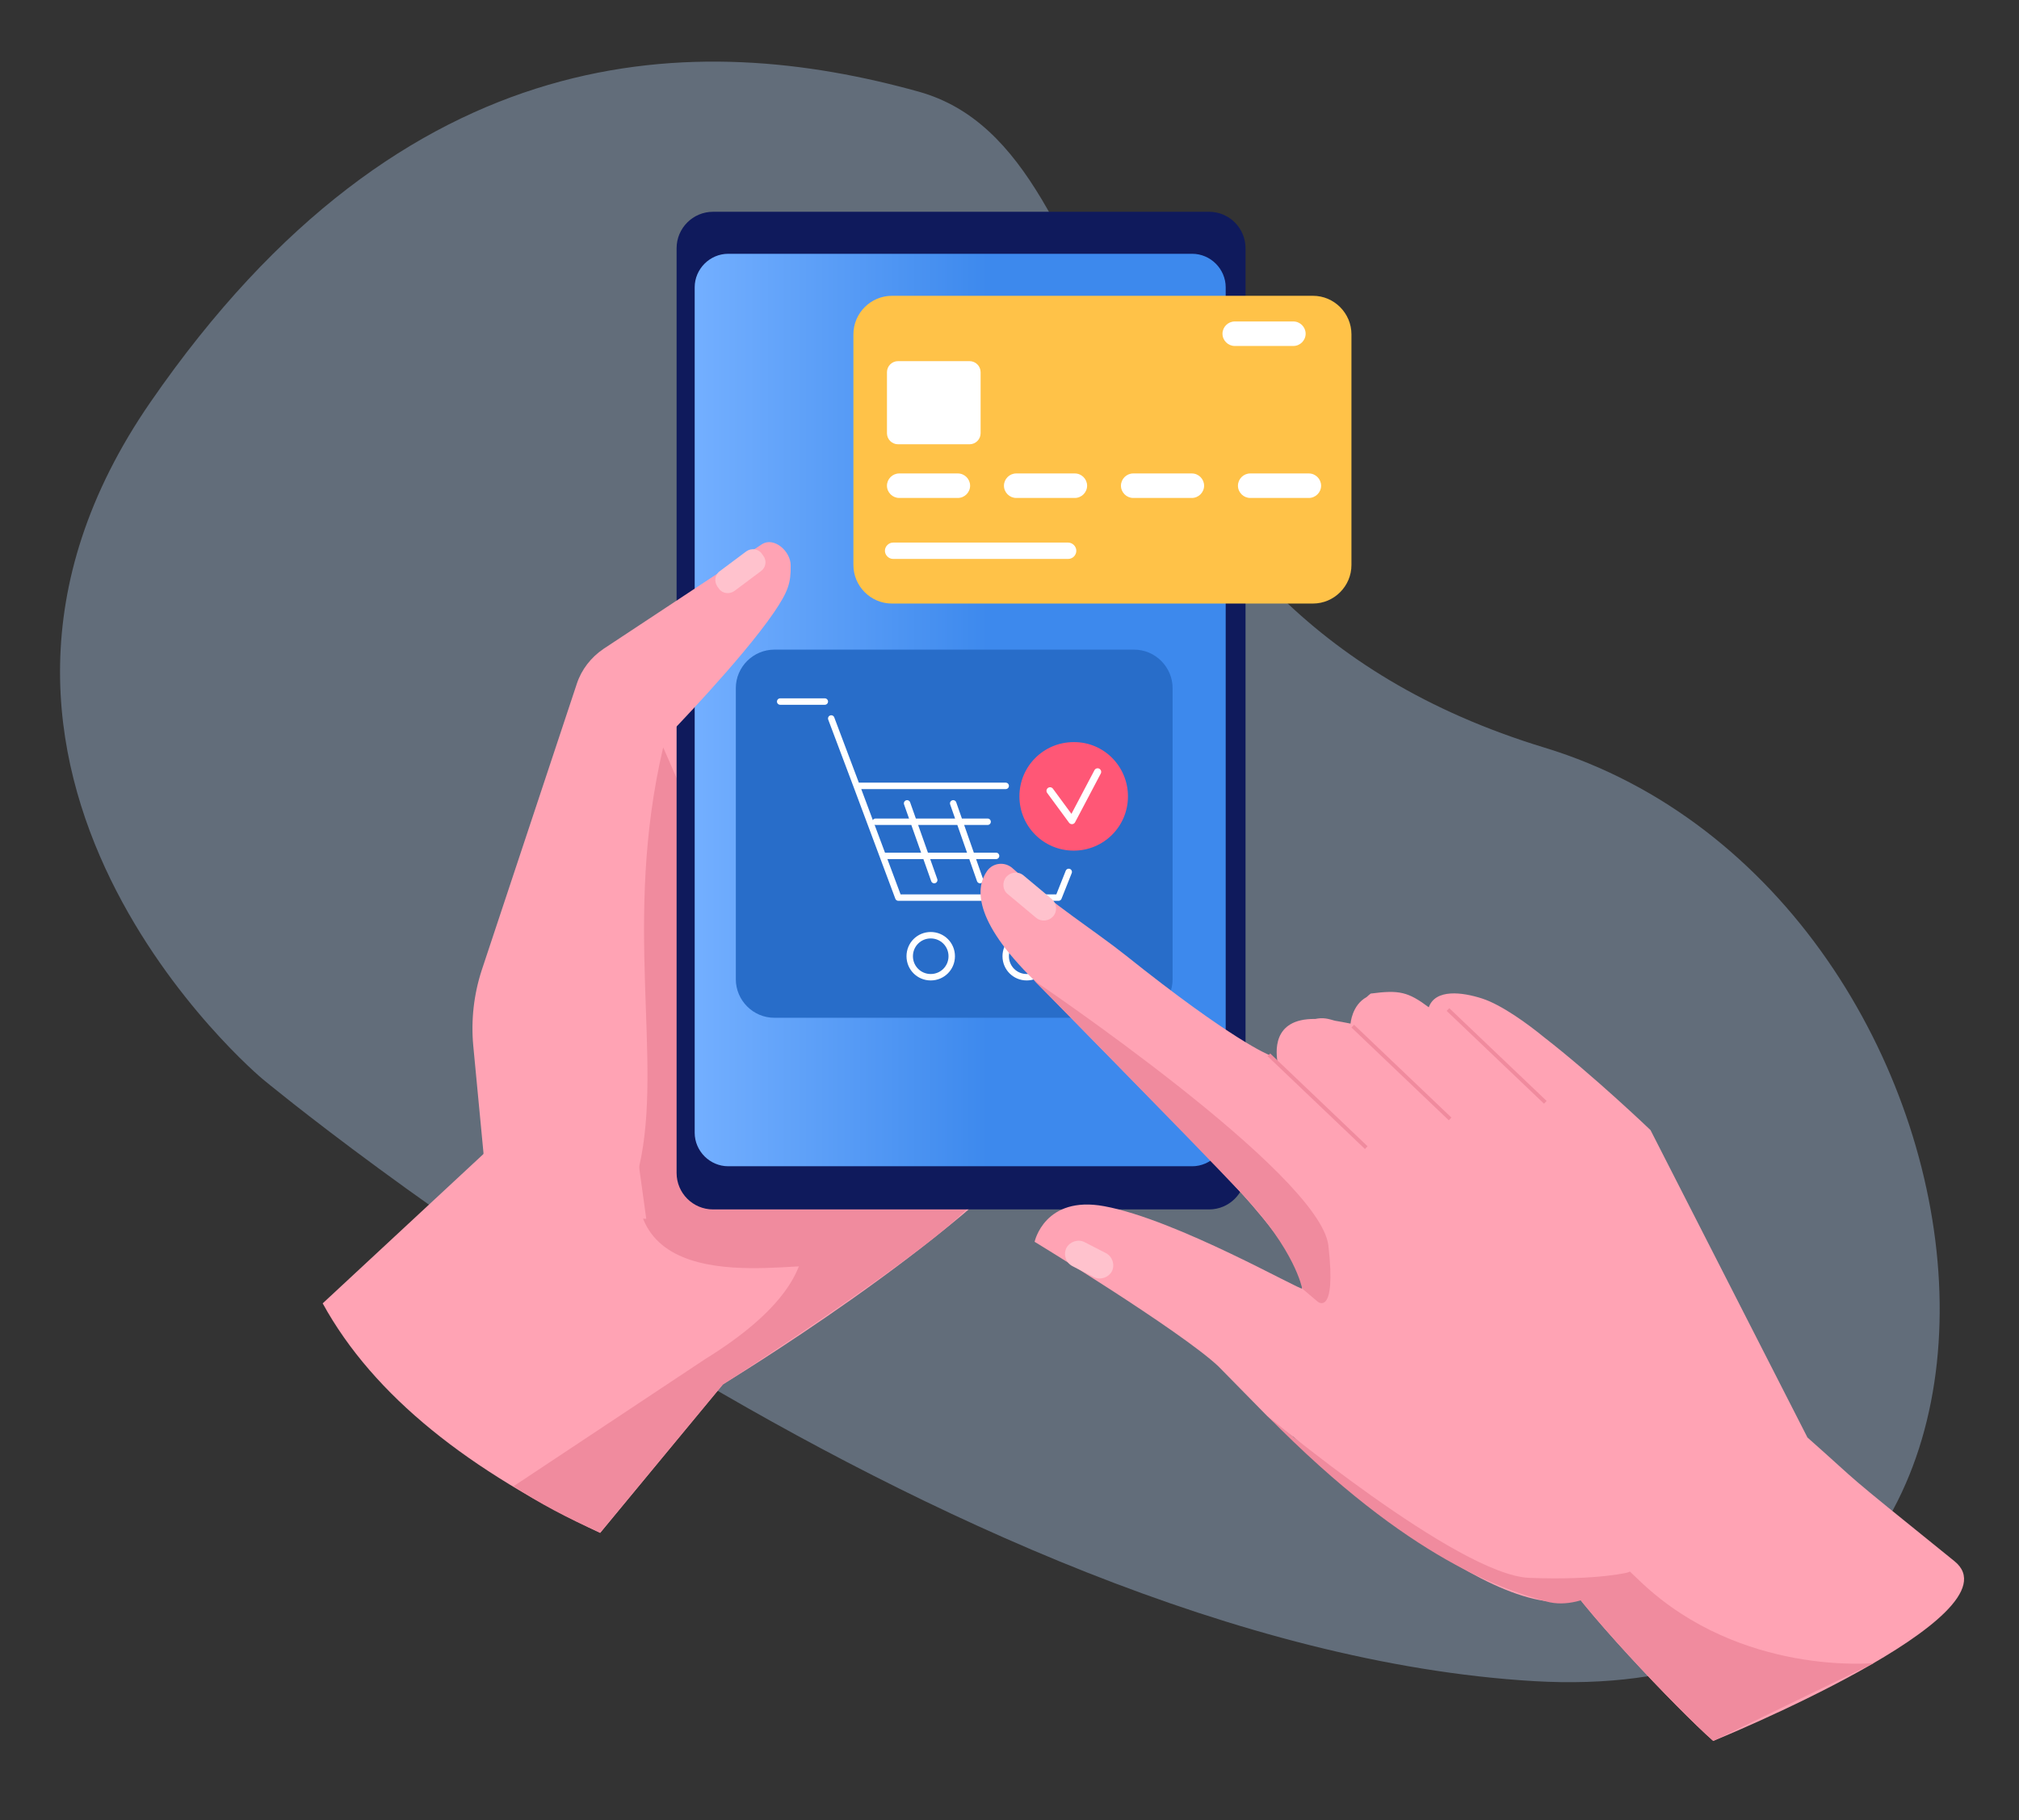 <svg version="1" id="image" xmlns="http://www.w3.org/2000/svg" viewBox="0 0 692 624"><rect x="0" y="0" width="692" height="624" fill="#333333" stroke="none"/><style>.st0{opacity:.4;fill:#a8c4e5}.st1{fill:#ffa3b4}.st2{fill:#f08b9e}.st3{fill:#0f1a5c}.st4{fill:url(#SVGID_1_)}.st5{fill:#ffc2cd}.st6{fill:#ffc248}.st7{fill:#fff}.st8{fill:#286dc9}.st9{fill:none;stroke:#fff;stroke-width:2.205;stroke-linecap:round;stroke-linejoin:round;stroke-miterlimit:10}.st10{fill:#ff5776}.st11{fill:none;stroke:#fff;stroke-width:2.451;stroke-linecap:round;stroke-linejoin:round;stroke-miterlimit:10}</style><path class="st0" d="M90 369.9S-36.1 264.8 51.6 137.8c87.7-127.1 188-127.3 263.2-106.4 75.2 20.9 51 175.1 214.6 224.9s198.1 331.9-3.7 320C323.7 564.3 90 369.9 90 369.9z"/><path class="st1" d="M247.7 474.6s81.7-49.5 112.8-88.2c55.9-69.5-100.2-220.2-100.2-220.2l-94.6 229.4-55.1 51.2c17.5 31.9 50.5 57.6 95.1 78.7l42-50.9z"/><path class="st2" d="M205.7 525.4l42.1-50.8s73.9-47.6 85.2-62l-63.6-2.3s25.7 22.6-27.7 55.6L176 509.5c8.6 5.7 18.6 11 29.7 15.9z"/><path class="st2" d="M219.1 399.8c8.3-36.4-5.8-83.8 8.2-143.6 0 0 66.8 152.2 65.2 155.3-1.6 3.1-3.9 25.6-10.9 22.8-7-2.7-69.6 13-62.5-34.5z"/><path class="st3" d="M414.4 414.6h-170c-6.9 0-12.5-5.6-12.5-12.5v-317c0-6.9 5.6-12.5 12.5-12.5h170c6.9 0 12.5 5.6 12.5 12.5v317c0 6.9-5.6 12.5-12.5 12.5z"/><linearGradient id="SVGID_1_" gradientUnits="userSpaceOnUse" x1="238.02" y1="243.407" x2="420.107" y2="243.407"><stop offset="0" stop-color="#73afff"/><stop offset=".552" stop-color="#3d89ed"/></linearGradient><path class="st4" d="M408.6 399.8h-159c-6.3 0-11.5-5.2-11.5-11.5V98.5c0-6.3 5.2-11.5 11.5-11.5h159c6.3 0 11.5 5.2 11.5 11.5v289.7c0 6.4-5.2 11.6-11.5 11.6z"/><path class="st1" d="M167.8 417.2l-5.6-58.8c-.8-8.7.2-17.5 2.9-25.8l32.6-98.2c1.6-4.9 4.9-9.1 9.2-12l54.2-35.8c4.1-2.7 9.9 2.3 9.9 7.2.1 6.1-.9 9-5.7 16.1-11.2 16.4-36.8 42.7-36.8 42.7l-21.7 58.9 14.7 106.3-45.8-.5-7.9-.1z"/><path class="st5" d="M260.8 195.8l-9.1 6.8c-1.7 1.2-4.1.9-5.3-.8l-.5-.7c-1.2-1.7-.9-4.1.8-5.3l9.1-6.8c1.7-1.2 4.1-.9 5.3.8l.5.7c1.3 1.7.9 4.1-.8 5.3z"/><path class="st6" d="M450 206.9H305.7c-7.3 0-13.2-6-13.2-13.2v-79.1c0-7.3 6-13.2 13.2-13.2H450c7.3 0 13.2 6 13.2 13.2v79.1c0 7.2-5.9 13.2-13.2 13.2z"/><path class="st7" d="M443.3 118.6h-20.1c-2.3 0-4.2-1.9-4.2-4.2 0-2.3 1.9-4.2 4.2-4.2h20.1c2.3 0 4.2 1.9 4.2 4.2 0 2.3-1.9 4.2-4.2 4.2zm-115 52.1h-20.1c-2.3 0-4.2-1.9-4.2-4.2 0-2.3 1.9-4.2 4.2-4.2h20.1c2.3 0 4.2 1.9 4.2 4.2 0 2.3-1.9 4.2-4.2 4.2zm40.1 0h-20.1c-2.3 0-4.2-1.9-4.2-4.2 0-2.3 1.9-4.2 4.2-4.2h20.1c2.3 0 4.2 1.9 4.2 4.2 0 2.3-1.9 4.2-4.2 4.2zm40.1 0h-20.1c-2.3 0-4.2-1.9-4.2-4.2 0-2.3 1.9-4.2 4.2-4.2h20.1c2.3 0 4.2 1.9 4.2 4.2 0 2.3-1.9 4.2-4.2 4.2zm40.1 0h-20.1c-2.3 0-4.2-1.9-4.2-4.2 0-2.3 1.9-4.2 4.2-4.2h20.1c2.3 0 4.2 1.9 4.2 4.2 0 2.3-1.9 4.2-4.2 4.2zm-116.3-18.4h-24.5c-2.1 0-3.8-1.7-3.8-3.8v-20.9c0-2.1 1.7-3.8 3.8-3.8h24.5c2.1 0 3.8 1.7 3.8 3.8v20.9c0 2.1-1.7 3.8-3.8 3.8zm33.8 39.3h-60c-1.5 0-2.8-1.3-2.8-2.8 0-1.5 1.3-2.8 2.8-2.8h60c1.5 0 2.8 1.3 2.8 2.8 0 1.5-1.2 2.8-2.8 2.8z"/><path class="st8" d="M388.7 348.9H265.4c-7.3 0-13.2-6-13.2-13.2v-99.8c0-7.3 6-13.2 13.2-13.2h123.3c7.3 0 13.2 6 13.2 13.2v99.8c0 7.3-6 13.2-13.2 13.2z"/><path class="st9" d="M344.7 269.4h-51.1l14.3 38.3h54.9l3.5-8.8m-40.1 28.9c0 4-3.2 7.2-7.2 7.2s-7.2-3.2-7.2-7.2 3.2-7.2 7.2-7.2 7.2 3.2 7.2 7.2zm32.9 0c0 4-3.2 7.2-7.2 7.2s-7.2-3.2-7.2-7.2 3.2-7.2 7.2-7.2 7.2 3.2 7.2 7.2zm-76.4-87.3h-15.3m26.2 28.9l-8.7-23.1"/><path class="st10" d="M386.6 273c0 10.3-8.3 18.6-18.6 18.6s-18.6-8.3-18.6-18.6 8.3-18.6 18.6-18.6c10.3-.1 18.6 8.3 18.6 18.6z"/><path class="st11" d="M359.9 271.1l7.5 10.2 8.8-16.7"/><path class="st9" d="M300.1 281.7h38.4m-27.6-6.3l9.3 26.3m6.5-26.3l9.2 26.3m-32.8-8.3h38.3"/><path class="st1" d="M587.2 596.8c-11.9-10.5-47.6-47.8-53.6-59.9-28-56.5 30.6-93.1 85.8-44.2 21 18.6 8.4 8.5 50.5 42.5 23 18.6-82.7 61.6-82.7 61.6z"/><path class="st2" d="M587.2 596.8c-11.9-10.5-47.6-47.8-53.6-59.9-28-56.5-24.7-44.8 29.1 5.7 34.2 32.1 79.6 27.5 79.6 27.5l-55.1 26.7z"/><path class="st1" d="M338.3 298.6c2-2.9 6.1-3.3 8.7-1 14.2 12.7 28.4 21.6 38.7 29.8 36.9 29.5 49.2 34.2 49.2 34.2.5.1 2.5 2.8 3 2.8-.5-3.2-2.3-15.3 12.9-15.1 2.8-.6 4.6 0 6.7.6 1.7.3 3.5.6 5.4 1 0 0 .4-6.3 5.5-9.1.4-.4.9-.8 1.4-1.2 9.8-1.3 12.8-.6 19.9 4.7 2.3-6.4 11.5-5.2 18.3-3 6.8 2.2 16 9 21 13.1 17.4 13.5 36.7 32 36.7 32l53.7 105.2s-45.8 39.7-75.4 54.5-100.1-54.1-100.6-54.5c-.4 0-7.4-5.5-9.1-7.2l-16.7-17c-12.8-12.1-64.4-43.6-63-42.7 0 0 3.4-16 23.9-12.2 24.9 4.6 67.7 29.2 67.8 28.2.8-12.1-28.9-41.9-51.4-64.5-10.1-10.1-36.2-37-40.4-41.1-21.3-20.9-20-32.1-16.2-37.5z"/><path transform="rotate(-46.37 451.576 377.597)" class="st2" d="M451 354.5h1.3v46.1H451z"/><path transform="rotate(-46.37 480.364 367.682)" class="st2" d="M479.7 344.6h1.3v46.1h-1.3z"/><path transform="rotate(-46.37 512.991 361.947)" class="st2" d="M512.3 338.9h1.3V385h-1.3z"/><path class="st2" d="M451.6 446.2l-5.3-4.5s-2.3-13-20.4-32.2c-18.1-19.2-71.4-73.3-71.4-73.3s97.9 66 100.8 90.8c2.8 24.7-3.7 19.2-3.7 19.2z"/><path class="st5" d="M367.5 434l7.4 3.8c2.2 1.1 5 .2 6.2-2 1.1-2.2.2-5-2-6.2l-7.4-3.8c-2.2-1.1-5-.2-6.2 2-1.1 2.3-.2 5 2 6.2zm-22.1-127.5l9.7 8.1c1.8 1.5 4.4 1.2 5.9-.5 1.5-1.8 1.2-4.4-.5-5.9l-9.7-8.1c-1.8-1.5-4.4-1.2-5.9.5-1.5 1.8-1.3 4.5.5 5.9z"/><path class="st2" d="M558.6 538.9s-15 13.9-28.6 10.1c-13.6-3.8-46.4-13.5-95.6-63.6 0 0 65.3 54.5 89.7 55.5 24.2.9 34.5-2 34.5-2z"/></svg>